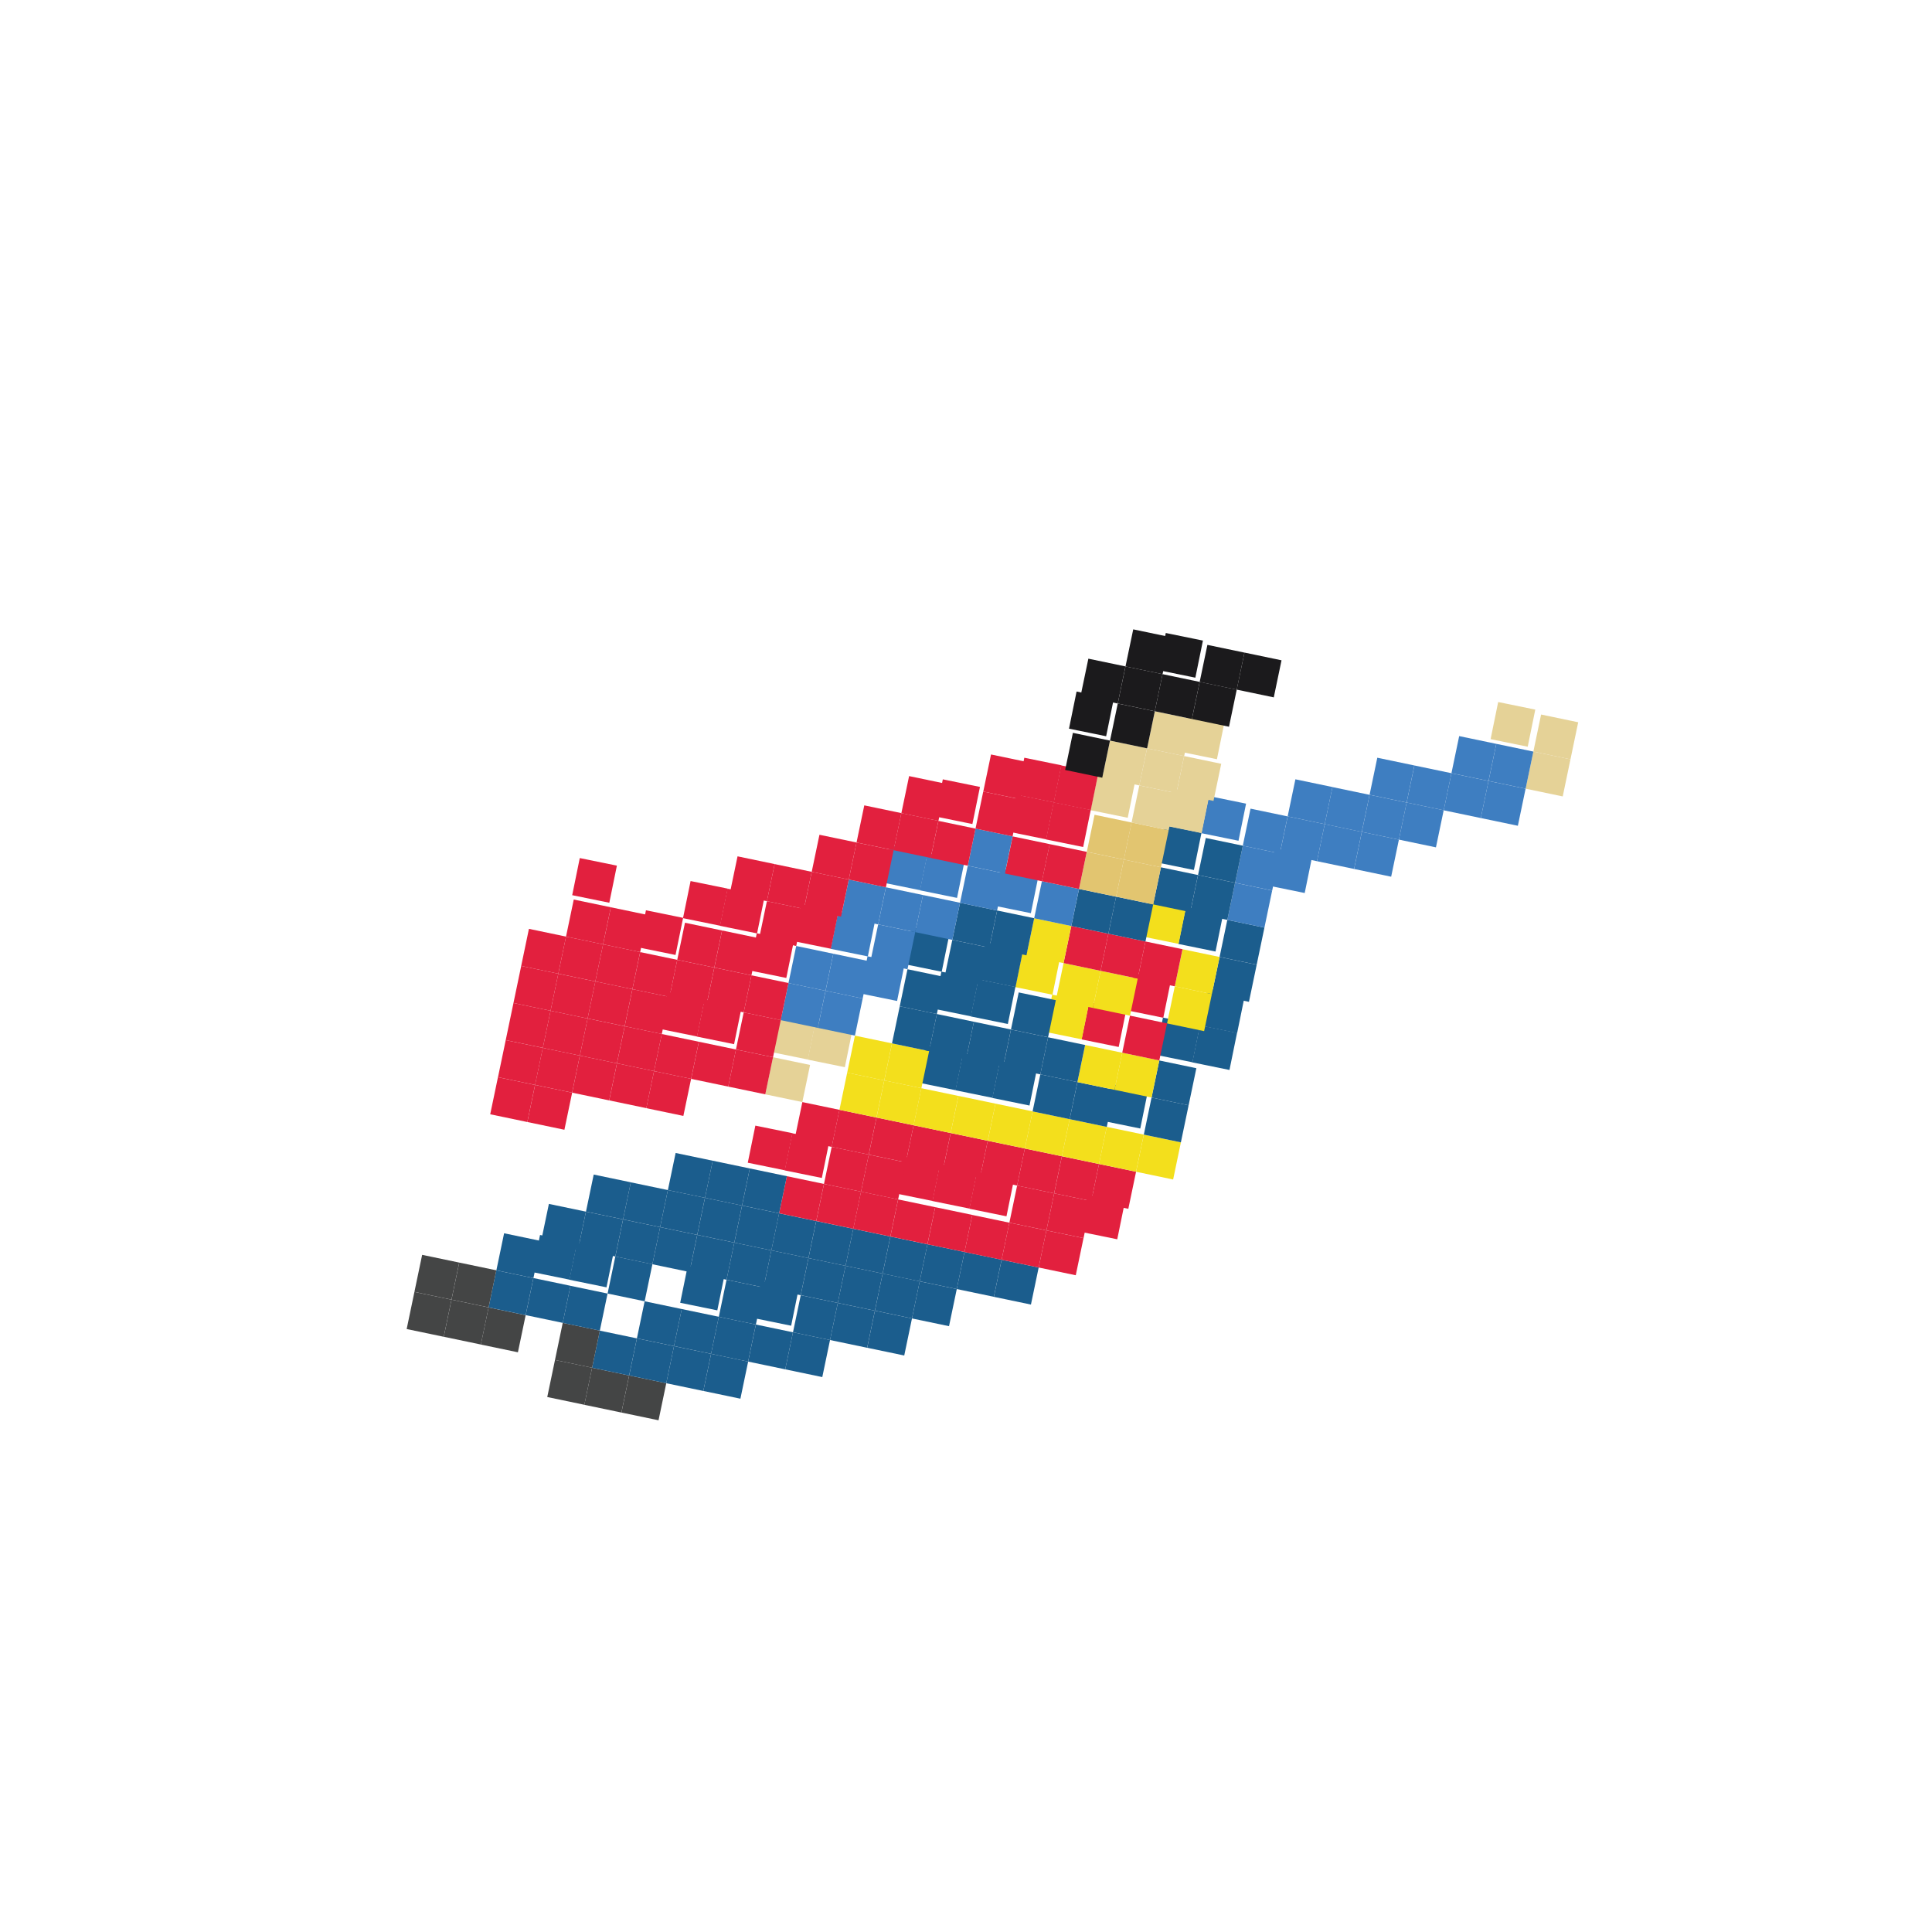 <svg id="Layer_1" data-name="Layer 1" xmlns="http://www.w3.org/2000/svg" viewBox="0 0 500 500"><defs><style>.cls-1{fill:#e5d297;}.cls-2{fill:#3e7ec1;}.cls-3{fill:#1b5d8d;}.cls-4{fill:#f3df1c;}.cls-5{fill:#1b1a1c;}.cls-6{fill:#e2203e;}.cls-7{fill:#e2c570;}.cls-8{fill:#444545;}</style></defs><rect class="cls-1" x="395.75" y="195.43" width="9.81" height="9.81" transform="translate(122.66 551.58) rotate(-78.21)"/><rect class="cls-1" x="397.76" y="185.83" width="9.8" height="9.81" transform="translate(133.65 545.91) rotate(-78.21)"/><rect class="cls-2" x="384.15" y="203.02" width="9.8" height="9.8" transform="translate(106 546.27) rotate(-78.21)"/><rect class="cls-2" x="386.15" y="193.43" width="9.81" height="9.8" transform="translate(116.99 540.59) rotate(-78.21)"/><rect class="cls-1" x="388.16" y="183.83" width="9.8" height="9.8" transform="matrix(0.2, -0.98, 0.98, 0.2, 127.98, 534.92)"/><rect class="cls-2" x="374.55" y="201.02" width="9.8" height="9.81" transform="translate(100.32 535.28) rotate(-78.21)"/><rect class="cls-2" x="376.55" y="191.42" width="9.81" height="9.81" transform="translate(111.31 529.6) rotate(-78.21)"/><rect class="cls-2" x="362.95" y="208.61" width="9.81" height="9.8" transform="translate(83.66 529.96) rotate(-78.21)"/><rect class="cls-2" x="364.96" y="199.02" width="9.8" height="9.8" transform="translate(94.65 524.29) rotate(-78.21)"/><rect class="cls-2" x="351.35" y="216.21" width="9.8" height="9.8" transform="translate(67 524.65) rotate(-78.21)"/><rect class="cls-2" x="353.35" y="206.61" width="9.81" height="9.8" transform="translate(77.99 518.98) rotate(-78.21)"/><rect class="cls-2" x="355.36" y="197.01" width="9.8" height="9.8" transform="translate(88.98 513.3) rotate(-78.21)"/><rect class="cls-2" x="341.76" y="214.2" width="9.8" height="9.81" transform="translate(61.32 513.66) rotate(-78.21)"/><rect class="cls-2" x="343.75" y="204.6" width="9.81" height="9.81" transform="translate(72.31 507.99) rotate(-78.21)"/><rect class="cls-2" x="330.15" y="221.79" width="9.8" height="9.8" transform="matrix(0.2, -0.98, 0.98, 0.2, 44.67, 508.34)"/><rect class="cls-2" x="332.16" y="212.2" width="9.8" height="9.8" transform="translate(55.65 502.67) rotate(-78.21)"/><rect class="cls-2" x="334.16" y="202.6" width="9.81" height="9.8" transform="translate(66.64 497) rotate(-78.21)"/><rect class="cls-3" x="310.54" y="267.77" width="9.8" height="9.81" transform="matrix(0.2, -0.98, 0.98, 0.2, -15.95, 525.72)"/><rect class="cls-3" x="312.54" y="258.18" width="9.8" height="9.81" transform="matrix(0.2, -0.98, 0.98, 0.2, -4.97, 520.05)"/><rect class="cls-3" x="314.54" y="248.58" width="9.81" height="9.81" transform="translate(6.02 514.38) rotate(-78.21)"/><rect class="cls-3" x="316.55" y="238.98" width="9.8" height="9.81" transform="translate(17.01 508.7) rotate(-78.21)"/><rect class="cls-2" x="318.55" y="229.38" width="9.81" height="9.81" transform="translate(28 503.03) rotate(-78.21)"/><rect class="cls-2" x="320.56" y="219.79" width="9.8" height="9.81" transform="translate(38.99 497.35) rotate(-78.21)"/><rect class="cls-2" x="322.56" y="210.19" width="9.8" height="9.81" transform="translate(49.97 491.68) rotate(-78.21)"/><rect class="cls-4" x="294.92" y="294.57" width="9.81" height="9.8" transform="translate(-54.6 531.76) rotate(-78.21)"/><rect class="cls-3" x="296.93" y="284.97" width="9.8" height="9.8" transform="translate(-43.61 526.08) rotate(-78.21)"/><rect class="cls-3" x="298.93" y="275.37" width="9.81" height="9.8" transform="translate(-32.62 520.41) rotate(-78.21)"/><rect class="cls-3" x="300.94" y="265.77" width="9.8" height="9.8" transform="matrix(0.2, -0.98, 0.98, 0.2, -21.63, 514.73)"/><rect class="cls-4" x="302.94" y="256.18" width="9.8" height="9.8" transform="translate(-10.64 509.06) rotate(-78.21)"/><rect class="cls-4" x="304.94" y="246.58" width="9.81" height="9.8" transform="translate(0.35 503.39) rotate(-78.21)"/><rect class="cls-3" x="306.95" y="236.98" width="9.8" height="9.8" transform="matrix(0.2, -0.98, 0.98, 0.2, 11.34, 497.71)"/><rect class="cls-3" x="308.95" y="227.38" width="9.81" height="9.8" transform="translate(22.33 492.04) rotate(-78.21)"/><rect class="cls-3" x="310.96" y="217.79" width="9.8" height="9.8" transform="translate(33.32 486.36) rotate(-78.21)"/><rect class="cls-2" x="312.96" y="208.19" width="9.8" height="9.8" transform="matrix(0.2, -0.98, 0.98, 0.2, 44.3, 480.69)"/><rect class="cls-5" x="320.98" y="169.8" width="9.8" height="9.8" transform="translate(88.26 457.99) rotate(-78.21)"/><rect class="cls-6" x="281.33" y="311.75" width="9.8" height="9.8" transform="matrix(0.2, -0.98, 0.98, 0.2, -82.24, 532.12)"/><rect class="cls-6" x="283.33" y="302.16" width="9.8" height="9.8" transform="translate(-71.26 526.45) rotate(-78.21)"/><rect class="cls-4" x="285.33" y="292.56" width="9.81" height="9.8" transform="translate(-60.27 520.77) rotate(-78.21)"/><rect class="cls-3" x="287.34" y="282.97" width="9.8" height="9.8" transform="matrix(0.2, -0.98, 0.98, 0.2, -49.28, 515.1)"/><rect class="cls-4" x="289.34" y="273.37" width="9.81" height="9.8" transform="translate(-38.29 509.42) rotate(-78.21)"/><rect class="cls-6" x="291.35" y="263.77" width="9.8" height="9.8" transform="translate(-27.3 503.75) rotate(-78.21)"/><rect class="cls-6" x="293.35" y="254.18" width="9.8" height="9.8" transform="matrix(0.2, -0.98, 0.98, 0.2, -16.31, 498.08)"/><rect class="cls-6" x="295.35" y="244.58" width="9.81" height="9.8" transform="translate(-5.33 492.4) rotate(-78.21)"/><rect class="cls-4" x="297.36" y="234.98" width="9.8" height="9.8" transform="matrix(0.2, -0.98, 0.98, 0.2, 5.66, 486.73)"/><rect class="cls-3" x="299.36" y="225.38" width="9.81" height="9.8" transform="translate(16.65 481.05) rotate(-78.21)"/><rect class="cls-3" x="301.37" y="215.78" width="9.8" height="9.8" transform="matrix(0.2, -0.98, 0.98, 0.2, 27.64, 475.38)"/><rect class="cls-1" x="303.37" y="206.19" width="9.8" height="9.8" transform="matrix(0.2, -0.98, 0.98, 0.2, 38.63, 469.71)"/><rect class="cls-1" x="305.37" y="196.59" width="9.81" height="9.8" transform="translate(49.62 464.03) rotate(-78.21)"/><rect class="cls-1" x="307.38" y="186.99" width="9.8" height="9.8" transform="matrix(0.2, -0.98, 0.98, 0.2, 60.61, 458.36)"/><rect class="cls-5" x="309.38" y="177.4" width="9.81" height="9.8" transform="translate(71.6 452.68) rotate(-78.21)"/><rect class="cls-5" x="311.38" y="167.8" width="9.8" height="9.8" transform="translate(82.59 447.01) rotate(-78.21)"/><rect class="cls-6" x="269.72" y="319.34" width="9.81" height="9.81" transform="translate(-98.91 526.81) rotate(-78.21)"/><rect class="cls-6" x="271.73" y="309.75" width="9.8" height="9.81" transform="translate(-87.92 521.13) rotate(-78.21)"/><rect class="cls-6" x="273.73" y="300.15" width="9.8" height="9.81" transform="translate(-76.93 515.46) rotate(-78.21)"/><rect class="cls-4" x="275.73" y="290.55" width="9.81" height="9.81" transform="translate(-65.94 509.78) rotate(-78.21)"/><rect class="cls-3" x="277.74" y="280.96" width="9.8" height="9.81" transform="translate(-54.95 504.11) rotate(-78.21)"/><rect class="cls-4" x="279.74" y="271.36" width="9.81" height="9.81" transform="translate(-43.96 498.44) rotate(-78.21)"/><rect class="cls-6" x="281.75" y="261.76" width="9.8" height="9.81" transform="matrix(0.2, -0.98, 0.98, 0.2, -32.97, 492.76)"/><rect class="cls-4" x="283.75" y="252.17" width="9.8" height="9.81" transform="translate(-21.99 487.09) rotate(-78.21)"/><rect class="cls-6" x="285.75" y="242.57" width="9.81" height="9.81" transform="translate(-11 481.41) rotate(-78.21)"/><rect class="cls-3" x="287.76" y="232.97" width="9.8" height="9.81" transform="translate(-0.01 475.74) rotate(-78.21)"/><rect class="cls-7" x="289.76" y="223.37" width="9.81" height="9.81" transform="translate(10.98 470.06) rotate(-78.21)"/><rect class="cls-7" x="291.77" y="213.77" width="9.8" height="9.81" transform="translate(21.97 464.39) rotate(-78.21)"/><rect class="cls-1" x="293.77" y="204.18" width="9.8" height="9.81" transform="translate(32.95 458.72) rotate(-78.21)"/><rect class="cls-1" x="295.77" y="194.58" width="9.81" height="9.81" transform="translate(43.94 453.04) rotate(-78.21)"/><rect class="cls-1" x="297.78" y="184.99" width="9.8" height="9.81" transform="translate(54.93 447.37) rotate(-78.21)"/><rect class="cls-5" x="299.78" y="175.39" width="9.81" height="9.81" transform="translate(65.92 441.69) rotate(-78.21)"/><rect class="cls-5" x="301.79" y="165.79" width="9.8" height="9.81" transform="matrix(0.2, -0.98, 0.98, 0.2, 76.91, 436.02)"/><rect class="cls-3" x="258.12" y="326.94" width="9.8" height="9.8" transform="translate(-115.57 521.49) rotate(-78.21)"/><rect class="cls-6" x="260.12" y="317.34" width="9.81" height="9.8" transform="translate(-104.58 515.82) rotate(-78.21)"/><rect class="cls-6" x="262.13" y="307.75" width="9.8" height="9.8" transform="translate(-93.59 510.14) rotate(-78.21)"/><rect class="cls-6" x="264.13" y="298.15" width="9.8" height="9.8" transform="translate(-82.61 504.47) rotate(-78.21)"/><rect class="cls-4" x="266.13" y="288.56" width="9.81" height="9.8" transform="translate(-71.62 498.79) rotate(-78.21)"/><rect class="cls-3" x="268.14" y="278.96" width="9.8" height="9.8" transform="translate(-60.63 493.12) rotate(-78.21)"/><rect class="cls-3" x="270.14" y="269.36" width="9.81" height="9.8" transform="translate(-49.64 487.45) rotate(-78.21)"/><rect class="cls-4" x="272.15" y="259.76" width="9.8" height="9.8" transform="matrix(0.2, -0.98, 0.98, 0.2, -38.65, 481.77)"/><rect class="cls-4" x="274.15" y="250.17" width="9.8" height="9.8" transform="translate(-27.66 476.1) rotate(-78.21)"/><rect class="cls-6" x="276.15" y="240.57" width="9.81" height="9.8" transform="translate(-16.67 470.42) rotate(-78.21)"/><rect class="cls-3" x="278.16" y="230.97" width="9.8" height="9.8" transform="translate(-5.68 464.75) rotate(-78.21)"/><rect class="cls-7" x="280.16" y="221.37" width="9.81" height="9.8" transform="translate(5.31 459.08) rotate(-78.21)"/><rect class="cls-7" x="282.17" y="211.78" width="9.8" height="9.8" transform="translate(16.3 453.4) rotate(-78.21)"/><rect class="cls-1" x="284.17" y="202.18" width="9.8" height="9.8" transform="matrix(0.2, -0.98, 0.98, 0.2, 27.28, 447.73)"/><rect class="cls-1" x="286.17" y="192.58" width="9.81" height="9.8" transform="translate(38.27 442.05) rotate(-78.21)"/><rect class="cls-5" x="288.18" y="182.99" width="9.8" height="9.8" transform="translate(49.26 436.38) rotate(-78.21)"/><rect class="cls-5" x="290.18" y="173.39" width="9.81" height="9.8" transform="translate(60.25 430.7) rotate(-78.21)"/><rect class="cls-5" x="292.19" y="163.79" width="9.8" height="9.8" transform="translate(71.24 425.03) rotate(-78.21)"/><rect class="cls-3" x="248.53" y="324.93" width="9.8" height="9.81" transform="translate(-121.25 510.5) rotate(-78.21)"/><rect class="cls-6" x="250.52" y="315.34" width="9.81" height="9.81" transform="translate(-110.26 504.83) rotate(-78.21)"/><rect class="cls-6" x="252.53" y="305.74" width="9.8" height="9.81" transform="matrix(0.2, -0.98, 0.98, 0.2, -99.27, 499.15)"/><rect class="cls-6" x="254.54" y="296.14" width="9.8" height="9.81" transform="translate(-88.28 493.48) rotate(-78.21)"/><rect class="cls-4" x="256.54" y="286.55" width="9.81" height="9.81" transform="translate(-77.29 487.8) rotate(-78.21)"/><rect class="cls-3" x="258.54" y="276.95" width="9.8" height="9.81" transform="matrix(0.2, -0.98, 0.98, 0.2, -66.3, 482.13)"/><rect class="cls-3" x="260.54" y="267.35" width="9.81" height="9.81" transform="translate(-55.31 476.46) rotate(-78.21)"/><rect class="cls-3" x="262.55" y="257.75" width="9.8" height="9.81" transform="translate(-44.32 470.78) rotate(-78.21)"/><rect class="cls-4" x="264.56" y="248.16" width="9.8" height="9.81" transform="matrix(0.2, -0.98, 0.98, 0.2, -33.34, 465.11)"/><rect class="cls-4" x="266.55" y="238.56" width="9.81" height="9.81" transform="translate(-22.35 459.43) rotate(-78.21)"/><rect class="cls-2" x="268.56" y="228.96" width="9.8" height="9.81" transform="translate(-11.36 453.76) rotate(-78.21)"/><rect class="cls-6" x="270.56" y="219.36" width="9.81" height="9.81" transform="translate(-0.37 448.09) rotate(-78.21)"/><rect class="cls-6" x="272.57" y="209.77" width="9.8" height="9.81" transform="matrix(0.2, -0.98, 0.98, 0.2, 10.62, 442.41)"/><rect class="cls-6" x="274.57" y="200.17" width="9.8" height="9.81" transform="matrix(0.2, -0.98, 0.98, 0.2, 21.6, 436.74)"/><rect class="cls-5" x="276.57" y="190.58" width="9.81" height="9.81" transform="translate(32.59 431.06) rotate(-78.21)"/><rect class="cls-5" x="278.58" y="180.98" width="9.8" height="9.81" transform="matrix(0.2, -0.98, 0.98, 0.2, 43.58, 425.39)"/><rect class="cls-5" x="280.58" y="171.38" width="9.81" height="9.81" transform="translate(54.57 419.71) rotate(-78.21)"/><rect class="cls-3" x="236.92" y="332.53" width="9.81" height="9.8" transform="translate(-137.91 505.19) rotate(-78.21)"/><rect class="cls-3" x="238.93" y="322.93" width="9.8" height="9.8" transform="translate(-126.92 499.51) rotate(-78.21)"/><rect class="cls-6" x="240.93" y="313.34" width="9.81" height="9.8" transform="translate(-115.93 493.84) rotate(-78.21)"/><rect class="cls-6" x="242.94" y="303.74" width="9.8" height="9.8" transform="matrix(0.2, -0.98, 0.98, 0.2, -104.94, 488.16)"/><rect class="cls-6" x="244.94" y="294.15" width="9.8" height="9.8" transform="translate(-93.96 482.49) rotate(-78.21)"/><rect class="cls-4" x="246.94" y="284.55" width="9.81" height="9.8" transform="translate(-82.97 476.81) rotate(-78.21)"/><rect class="cls-3" x="248.95" y="274.95" width="9.8" height="9.8" transform="matrix(0.2, -0.98, 0.98, 0.2, -71.98, 471.14)"/><rect class="cls-3" x="250.95" y="265.35" width="9.81" height="9.8" transform="translate(-60.99 465.47) rotate(-78.21)"/><rect class="cls-3" x="252.95" y="255.75" width="9.8" height="9.8" transform="matrix(0.2, -0.98, 0.98, 0.2, -50, 459.79)"/><rect class="cls-3" x="254.96" y="246.16" width="9.8" height="9.8" transform="matrix(0.2, -0.98, 0.98, 0.2, -39.01, 454.12)"/><rect class="cls-3" x="256.96" y="236.56" width="9.81" height="9.8" transform="translate(-28.02 448.44) rotate(-78.21)"/><rect class="cls-2" x="258.97" y="226.96" width="9.8" height="9.8" transform="matrix(0.2, -0.98, 0.98, 0.2, -17.03, 442.77)"/><rect class="cls-6" x="260.96" y="217.37" width="9.81" height="9.8" transform="translate(-6.04 437.1) rotate(-78.21)"/><rect class="cls-6" x="262.97" y="207.77" width="9.8" height="9.8" transform="matrix(0.2, -0.98, 0.98, 0.2, 4.95, 431.42)"/><rect class="cls-6" x="264.98" y="198.17" width="9.8" height="9.8" transform="matrix(0.2, -0.98, 0.98, 0.2, 15.93, 425.75)"/><rect class="cls-3" x="225.33" y="340.13" width="9.8" height="9.8" transform="translate(-154.57 499.88) rotate(-78.21)"/><rect class="cls-3" x="227.33" y="330.53" width="9.81" height="9.8" transform="translate(-143.58 494.2) rotate(-78.21)"/><rect class="cls-3" x="229.33" y="320.93" width="9.8" height="9.8" transform="translate(-132.59 488.53) rotate(-78.21)"/><rect class="cls-6" x="231.33" y="311.33" width="9.81" height="9.8" transform="translate(-121.6 482.85) rotate(-78.21)"/><rect class="cls-6" x="233.34" y="301.74" width="9.8" height="9.8" transform="matrix(0.2, -0.98, 0.98, 0.2, -110.61, 477.18)"/><rect class="cls-6" x="235.35" y="292.14" width="9.8" height="9.8" transform="translate(-99.63 471.51) rotate(-78.21)"/><rect class="cls-4" x="237.34" y="282.54" width="9.81" height="9.8" transform="translate(-88.64 465.83) rotate(-78.21)"/><rect class="cls-3" x="239.35" y="272.95" width="9.8" height="9.8" transform="matrix(0.2, -0.98, 0.98, 0.2, -77.65, 460.16)"/><rect class="cls-3" x="241.35" y="263.35" width="9.81" height="9.8" transform="translate(-66.66 454.48) rotate(-78.21)"/><rect class="cls-3" x="243.36" y="253.75" width="9.8" height="9.8" transform="matrix(0.2, -0.98, 0.98, 0.2, -55.67, 448.81)"/><rect class="cls-3" x="245.36" y="244.16" width="9.8" height="9.8" transform="translate(-44.69 443.14) rotate(-78.21)"/><rect class="cls-3" x="247.36" y="234.56" width="9.81" height="9.8" transform="translate(-33.7 437.46) rotate(-78.21)"/><rect class="cls-2" x="249.37" y="224.96" width="9.8" height="9.8" transform="translate(-22.71 431.79) rotate(-78.21)"/><rect class="cls-2" x="251.37" y="215.36" width="9.81" height="9.8" transform="translate(-11.72 426.11) rotate(-78.21)"/><rect class="cls-6" x="253.38" y="205.76" width="9.8" height="9.8" transform="translate(-0.73 420.44) rotate(-78.21)"/><rect class="cls-6" x="255.38" y="196.17" width="9.8" height="9.8" transform="translate(10.26 414.76) rotate(-78.21)"/><rect class="cls-3" x="215.73" y="338.12" width="9.8" height="9.81" transform="translate(-160.25 488.89) rotate(-78.21)"/><rect class="cls-3" x="217.73" y="328.52" width="9.81" height="9.81" transform="translate(-149.26 483.21) rotate(-78.21)"/><rect class="cls-3" x="219.74" y="318.92" width="9.8" height="9.81" transform="translate(-138.27 477.54) rotate(-78.21)"/><rect class="cls-6" x="221.74" y="309.32" width="9.81" height="9.81" transform="translate(-127.28 471.86) rotate(-78.21)"/><rect class="cls-6" x="223.74" y="299.73" width="9.8" height="9.81" transform="translate(-116.29 466.19) rotate(-78.21)"/><rect class="cls-6" x="225.75" y="290.13" width="9.8" height="9.81" transform="translate(-105.3 460.52) rotate(-78.21)"/><rect class="cls-4" x="227.75" y="280.54" width="9.81" height="9.81" transform="translate(-94.31 454.84) rotate(-78.21)"/><rect class="cls-4" x="229.76" y="270.94" width="9.8" height="9.81" transform="translate(-83.32 449.17) rotate(-78.21)"/><rect class="cls-3" x="231.75" y="261.34" width="9.81" height="9.81" transform="translate(-72.33 443.49) rotate(-78.21)"/><rect class="cls-3" x="233.76" y="251.74" width="9.8" height="9.81" transform="translate(-61.34 437.82) rotate(-78.21)"/><rect class="cls-3" x="235.77" y="242.15" width="9.8" height="9.81" transform="matrix(0.2, -0.98, 0.98, 0.2, -50.36, 432.15)"/><rect class="cls-2" x="237.77" y="232.55" width="9.81" height="9.81" transform="translate(-39.37 426.47) rotate(-78.21)"/><rect class="cls-2" x="239.77" y="222.95" width="9.8" height="9.81" transform="matrix(0.2, -0.98, 0.98, 0.2, -28.38, 420.8)"/><rect class="cls-6" x="241.77" y="213.35" width="9.81" height="9.81" transform="translate(-17.39 415.12) rotate(-78.21)"/><rect class="cls-6" x="243.78" y="203.76" width="9.8" height="9.81" transform="matrix(0.2, -0.98, 0.98, 0.2, -6.4, 409.45)"/><rect class="cls-3" x="204.13" y="345.71" width="9.8" height="9.8" transform="translate(-176.91 483.57) rotate(-78.21)"/><rect class="cls-3" x="206.13" y="336.12" width="9.8" height="9.8" transform="translate(-165.92 477.9) rotate(-78.21)"/><rect class="cls-3" x="208.13" y="326.52" width="9.81" height="9.8" transform="translate(-154.93 472.22) rotate(-78.21)"/><rect class="cls-3" x="210.14" y="316.92" width="9.8" height="9.8" transform="translate(-143.94 466.55) rotate(-78.21)"/><rect class="cls-6" x="212.14" y="307.33" width="9.81" height="9.8" transform="translate(-132.95 460.87) rotate(-78.21)"/><rect class="cls-6" x="214.15" y="297.73" width="9.8" height="9.8" transform="translate(-121.96 455.2) rotate(-78.21)"/><rect class="cls-6" x="216.15" y="288.13" width="9.8" height="9.8" transform="translate(-110.98 449.53) rotate(-78.21)"/><rect class="cls-4" x="218.15" y="278.54" width="9.81" height="9.8" transform="translate(-99.99 443.85) rotate(-78.21)"/><rect class="cls-4" x="220.16" y="268.94" width="9.8" height="9.8" transform="translate(-89 438.18) rotate(-78.21)"/><rect class="cls-2" x="224.17" y="249.74" width="9.8" height="9.8" transform="matrix(0.2, -0.98, 0.98, 0.2, -67.02, 426.83)"/><rect class="cls-2" x="226.17" y="240.15" width="9.8" height="9.8" transform="translate(-56.03 421.16) rotate(-78.21)"/><rect class="cls-2" x="228.17" y="230.55" width="9.81" height="9.8" transform="translate(-45.04 415.48) rotate(-78.21)"/><rect class="cls-2" x="230.18" y="220.95" width="9.8" height="9.8" transform="matrix(0.2, -0.98, 0.98, 0.2, -34.05, 409.81)"/><rect class="cls-6" x="232.18" y="211.35" width="9.81" height="9.8" transform="translate(-23.07 404.13) rotate(-78.21)"/><rect class="cls-6" x="234.18" y="201.76" width="9.8" height="9.8" transform="translate(-12.08 398.46) rotate(-78.21)"/><rect class="cls-3" x="194.53" y="343.7" width="9.8" height="9.81" transform="translate(-182.58 472.58) rotate(-78.21)"/><rect class="cls-3" x="196.53" y="334.11" width="9.8" height="9.81" transform="matrix(0.2, -0.98, 0.98, 0.2, -171.6, 466.91)"/><rect class="cls-3" x="198.53" y="324.51" width="9.81" height="9.81" transform="translate(-160.61 461.23) rotate(-78.21)"/><rect class="cls-3" x="200.54" y="314.91" width="9.8" height="9.81" transform="translate(-149.62 455.56) rotate(-78.21)"/><rect class="cls-6" x="202.54" y="305.32" width="9.81" height="9.81" transform="translate(-138.63 449.88) rotate(-78.21)"/><rect class="cls-6" x="204.55" y="295.72" width="9.8" height="9.81" transform="matrix(0.2, -0.98, 0.98, 0.2, -127.64, 444.21)"/><rect class="cls-6" x="206.55" y="286.13" width="9.8" height="9.81" transform="translate(-116.65 438.54) rotate(-78.21)"/><rect class="cls-1" x="210.56" y="266.93" width="9.8" height="9.81" transform="matrix(0.2, -0.98, 0.98, 0.2, -94.67, 427.19)"/><rect class="cls-2" x="212.56" y="257.33" width="9.81" height="9.81" transform="translate(-83.68 421.51) rotate(-78.21)"/><rect class="cls-2" x="214.57" y="247.73" width="9.8" height="9.81" transform="translate(-72.69 415.84) rotate(-78.21)"/><rect class="cls-2" x="216.57" y="238.14" width="9.8" height="9.81" transform="matrix(0.2, -0.98, 0.98, 0.2, -61.71, 410.17)"/><rect class="cls-2" x="218.57" y="228.54" width="9.81" height="9.81" transform="translate(-50.72 404.49) rotate(-78.21)"/><rect class="cls-6" x="220.58" y="218.94" width="9.8" height="9.81" transform="translate(-39.73 398.82) rotate(-78.21)"/><rect class="cls-6" x="222.58" y="209.35" width="9.81" height="9.81" transform="translate(-28.74 393.14) rotate(-78.21)"/><rect class="cls-3" x="182.92" y="351.3" width="9.81" height="9.8" transform="translate(-199.24 467.26) rotate(-78.21)"/><rect class="cls-3" x="184.93" y="341.7" width="9.8" height="9.8" transform="translate(-188.26 461.59) rotate(-78.21)"/><rect class="cls-3" x="186.93" y="332.11" width="9.8" height="9.8" transform="translate(-177.27 455.92) rotate(-78.21)"/><rect class="cls-3" x="188.93" y="322.51" width="9.81" height="9.8" transform="translate(-166.28 450.24) rotate(-78.21)"/><rect class="cls-3" x="190.94" y="312.92" width="9.8" height="9.8" transform="translate(-155.29 444.57) rotate(-78.21)"/><rect class="cls-3" x="192.94" y="303.32" width="9.81" height="9.8" transform="translate(-144.3 438.89) rotate(-78.21)"/><rect class="cls-6" x="194.95" y="293.72" width="9.8" height="9.8" transform="matrix(0.2, -0.98, 0.98, 0.2, -133.31, 433.22)"/><rect class="cls-1" x="198.95" y="274.53" width="9.81" height="9.8" transform="translate(-111.34 421.87) rotate(-78.21)"/><rect class="cls-1" x="200.96" y="264.93" width="9.8" height="9.8" transform="matrix(0.2, -0.98, 0.98, 0.2, -100.35, 416.2)"/><rect class="cls-2" x="202.96" y="255.33" width="9.81" height="9.8" transform="translate(-89.36 410.52) rotate(-78.21)"/><rect class="cls-2" x="204.97" y="245.73" width="9.8" height="9.8" transform="translate(-78.37 404.85) rotate(-78.21)"/><rect class="cls-6" x="206.97" y="236.14" width="9.8" height="9.8" transform="matrix(0.2, -0.98, 0.98, 0.2, -67.38, 399.18)"/><rect class="cls-6" x="208.97" y="226.54" width="9.81" height="9.8" transform="translate(-56.39 393.5) rotate(-78.21)"/><rect class="cls-6" x="210.98" y="216.94" width="9.8" height="9.8" transform="translate(-45.4 387.83) rotate(-78.21)"/><rect class="cls-3" x="173.33" y="349.3" width="9.81" height="9.8" transform="translate(-204.92 456.28) rotate(-78.21)"/><rect class="cls-3" x="175.34" y="339.7" width="9.8" height="9.8" transform="translate(-193.93 450.6) rotate(-78.21)"/><rect class="cls-3" x="177.34" y="330.11" width="9.8" height="9.8" transform="matrix(0.2, -0.98, 0.98, 0.2, -182.94, 444.93)"/><rect class="cls-3" x="179.34" y="320.51" width="9.81" height="9.8" transform="translate(-171.95 439.26) rotate(-78.21)"/><rect class="cls-3" x="181.35" y="310.91" width="9.8" height="9.8" transform="translate(-160.96 433.58) rotate(-78.21)"/><rect class="cls-3" x="183.35" y="301.31" width="9.81" height="9.8" transform="translate(-149.97 427.91) rotate(-78.21)"/><rect class="cls-6" x="189.36" y="272.53" width="9.81" height="9.8" transform="translate(-117.01 410.89) rotate(-78.21)"/><rect class="cls-6" x="191.37" y="262.93" width="9.8" height="9.8" transform="translate(-106.02 405.21) rotate(-78.21)"/><rect class="cls-6" x="193.37" y="253.33" width="9.81" height="9.8" transform="translate(-95.03 399.54) rotate(-78.21)"/><rect class="cls-6" x="195.38" y="243.73" width="9.8" height="9.8" transform="matrix(0.2, -0.98, 0.98, 0.2, -84.04, 393.86)"/><rect class="cls-6" x="197.38" y="234.14" width="9.8" height="9.8" transform="translate(-73.06 388.19) rotate(-78.21)"/><rect class="cls-6" x="199.38" y="224.54" width="9.81" height="9.8" transform="translate(-62.07 382.52) rotate(-78.21)"/><rect class="cls-8" x="161.73" y="356.89" width="9.8" height="9.81" transform="translate(-221.58 450.96) rotate(-78.21)"/><rect class="cls-3" x="163.73" y="347.29" width="9.81" height="9.81" transform="translate(-210.59 445.29) rotate(-78.21)"/><rect class="cls-3" x="165.74" y="337.69" width="9.8" height="9.81" transform="translate(-199.6 439.61) rotate(-78.21)"/><rect class="cls-3" x="169.74" y="318.5" width="9.81" height="9.81" transform="translate(-177.63 428.27) rotate(-78.21)"/><rect class="cls-3" x="171.75" y="308.9" width="9.8" height="9.81" transform="translate(-166.64 422.59) rotate(-78.21)"/><rect class="cls-3" x="173.75" y="299.31" width="9.81" height="9.81" transform="translate(-155.65 416.92) rotate(-78.21)"/><rect class="cls-6" x="179.76" y="270.52" width="9.81" height="9.81" transform="translate(-122.68 399.9) rotate(-78.21)"/><rect class="cls-6" x="181.77" y="260.92" width="9.8" height="9.81" transform="matrix(0.2, -0.98, 0.98, 0.2, -111.69, 394.22)"/><rect class="cls-6" x="183.77" y="251.32" width="9.81" height="9.81" transform="translate(-100.7 388.55) rotate(-78.21)"/><rect class="cls-6" x="185.78" y="241.72" width="9.8" height="9.81" transform="translate(-89.71 382.87) rotate(-78.21)"/><rect class="cls-6" x="187.78" y="232.13" width="9.8" height="9.81" transform="matrix(0.2, -0.98, 0.98, 0.2, -78.73, 377.2)"/><rect class="cls-6" x="189.78" y="222.53" width="9.81" height="9.81" transform="translate(-67.74 371.53) rotate(-78.21)"/><rect class="cls-8" x="152.13" y="354.89" width="9.8" height="9.8" transform="translate(-227.26 439.97) rotate(-78.21)"/><rect class="cls-3" x="154.13" y="345.29" width="9.81" height="9.8" transform="translate(-216.27 434.3) rotate(-78.21)"/><rect class="cls-3" x="158.15" y="326.1" width="9.8" height="9.8" transform="translate(-194.29 422.95) rotate(-78.21)"/><rect class="cls-3" x="160.14" y="316.5" width="9.81" height="9.8" transform="translate(-183.3 417.28) rotate(-78.21)"/><rect class="cls-3" x="162.15" y="306.9" width="9.8" height="9.8" transform="translate(-172.31 411.6) rotate(-78.21)"/><rect class="cls-6" x="168.16" y="278.12" width="9.8" height="9.8" transform="translate(-139.35 394.58) rotate(-78.21)"/><rect class="cls-6" x="170.16" y="268.52" width="9.81" height="9.8" transform="translate(-128.36 388.91) rotate(-78.21)"/><rect class="cls-6" x="172.17" y="258.92" width="9.8" height="9.8" transform="matrix(0.2, -0.98, 0.98, 0.2, -117.37, 383.23)"/><rect class="cls-6" x="174.17" y="249.32" width="9.81" height="9.8" transform="translate(-106.38 377.56) rotate(-78.21)"/><rect class="cls-6" x="176.18" y="239.72" width="9.8" height="9.8" transform="translate(-95.39 371.88) rotate(-78.21)"/><rect class="cls-6" x="178.18" y="230.13" width="9.8" height="9.8" transform="matrix(0.2, -0.98, 0.98, 0.2, -84.4, 366.21)"/><rect class="cls-8" x="142.54" y="352.88" width="9.8" height="9.81" transform="translate(-232.93 428.98) rotate(-78.21)"/><rect class="cls-8" x="144.54" y="343.28" width="9.81" height="9.81" transform="translate(-221.94 423.31) rotate(-78.21)"/><rect class="cls-3" x="146.54" y="333.68" width="9.8" height="9.81" transform="translate(-210.95 417.63) rotate(-78.21)"/><rect class="cls-3" x="148.55" y="324.09" width="9.8" height="9.81" transform="matrix(0.2, -0.98, 0.98, 0.2, -199.97, 411.96)"/><rect class="cls-3" x="150.55" y="314.49" width="9.81" height="9.81" transform="translate(-188.98 406.29) rotate(-78.21)"/><rect class="cls-3" x="152.56" y="304.9" width="9.8" height="9.81" transform="translate(-177.99 400.61) rotate(-78.21)"/><rect class="cls-6" x="158.57" y="276.11" width="9.8" height="9.81" transform="translate(-145.02 383.59) rotate(-78.21)"/><rect class="cls-6" x="160.57" y="266.51" width="9.81" height="9.81" transform="translate(-134.03 377.92) rotate(-78.21)"/><rect class="cls-6" x="162.57" y="256.91" width="9.8" height="9.81" transform="translate(-123.04 372.24) rotate(-78.21)"/><rect class="cls-6" x="164.57" y="247.31" width="9.81" height="9.81" transform="translate(-112.05 366.57) rotate(-78.21)"/><rect class="cls-6" x="166.58" y="237.71" width="9.8" height="9.81" transform="matrix(0.2, -0.98, 0.98, 0.2, -101.06, 360.89)"/><rect class="cls-3" x="136.95" y="331.69" width="9.8" height="9.8" transform="translate(-216.63 406.64) rotate(-78.21)"/><rect class="cls-3" x="138.95" y="322.09" width="9.8" height="9.8" transform="matrix(0.2, -0.98, 0.98, 0.2, -205.64, 400.97)"/><rect class="cls-3" x="140.95" y="312.49" width="9.81" height="9.8" transform="translate(-194.65 395.3) rotate(-78.21)"/><rect class="cls-6" x="148.97" y="274.11" width="9.8" height="9.8" transform="translate(-150.7 372.6) rotate(-78.21)"/><rect class="cls-6" x="150.97" y="264.51" width="9.81" height="9.8" transform="translate(-139.71 366.93) rotate(-78.21)"/><rect class="cls-6" x="152.98" y="254.91" width="9.8" height="9.8" transform="translate(-128.72 361.25) rotate(-78.21)"/><rect class="cls-6" x="154.98" y="245.31" width="9.81" height="9.8" transform="translate(-117.73 355.58) rotate(-78.21)"/><rect class="cls-6" x="156.98" y="235.72" width="9.8" height="9.8" transform="translate(-106.74 349.9) rotate(-78.21)"/><rect class="cls-8" x="125.34" y="339.28" width="9.81" height="9.8" transform="translate(-233.29 401.34) rotate(-78.21)"/><rect class="cls-3" x="127.35" y="329.68" width="9.8" height="9.8" transform="translate(-222.3 395.66) rotate(-78.21)"/><rect class="cls-3" x="129.36" y="320.09" width="9.8" height="9.8" transform="translate(-211.31 389.99) rotate(-78.21)"/><rect class="cls-6" x="137.37" y="281.7" width="9.8" height="9.8" transform="translate(-167.35 367.29) rotate(-78.21)"/><rect class="cls-6" x="139.38" y="272.1" width="9.8" height="9.8" transform="translate(-156.37 361.62) rotate(-78.21)"/><rect class="cls-6" x="141.37" y="262.51" width="9.81" height="9.8" transform="translate(-145.38 355.94) rotate(-78.21)"/><rect class="cls-6" x="143.38" y="252.91" width="9.8" height="9.8" transform="translate(-134.39 350.27) rotate(-78.21)"/><rect class="cls-6" x="145.38" y="243.31" width="9.81" height="9.8" transform="translate(-123.4 344.59) rotate(-78.21)"/><rect class="cls-6" x="147.39" y="233.71" width="9.8" height="9.8" transform="translate(-112.41 338.92) rotate(-78.21)"/><rect class="cls-6" x="149.39" y="224.12" width="9.8" height="9.8" transform="matrix(0.2, -0.98, 0.98, 0.2, -101.43, 333.25)"/><rect class="cls-8" x="115.75" y="337.27" width="9.81" height="9.81" transform="translate(-238.96 390.35) rotate(-78.21)"/><rect class="cls-8" x="117.76" y="327.67" width="9.8" height="9.81" transform="translate(-227.97 384.67) rotate(-78.21)"/><rect class="cls-6" x="127.77" y="279.69" width="9.8" height="9.81" transform="translate(-173.03 356.3) rotate(-78.21)"/><rect class="cls-6" x="129.78" y="270.1" width="9.8" height="9.81" transform="translate(-162.04 350.63) rotate(-78.21)"/><rect class="cls-6" x="131.78" y="260.5" width="9.81" height="9.81" transform="translate(-151.05 344.95) rotate(-78.21)"/><rect class="cls-6" x="133.79" y="250.9" width="9.8" height="9.81" transform="translate(-140.06 339.28) rotate(-78.21)"/><rect class="cls-6" x="135.78" y="241.3" width="9.81" height="9.81" transform="translate(-129.07 333.6) rotate(-78.21)"/><rect class="cls-8" x="106.15" y="335.27" width="9.81" height="9.8" transform="translate(-244.64 379.36) rotate(-78.21)"/><rect class="cls-8" x="108.16" y="325.67" width="9.8" height="9.8" transform="translate(-233.65 373.68) rotate(-78.21)"/></svg>